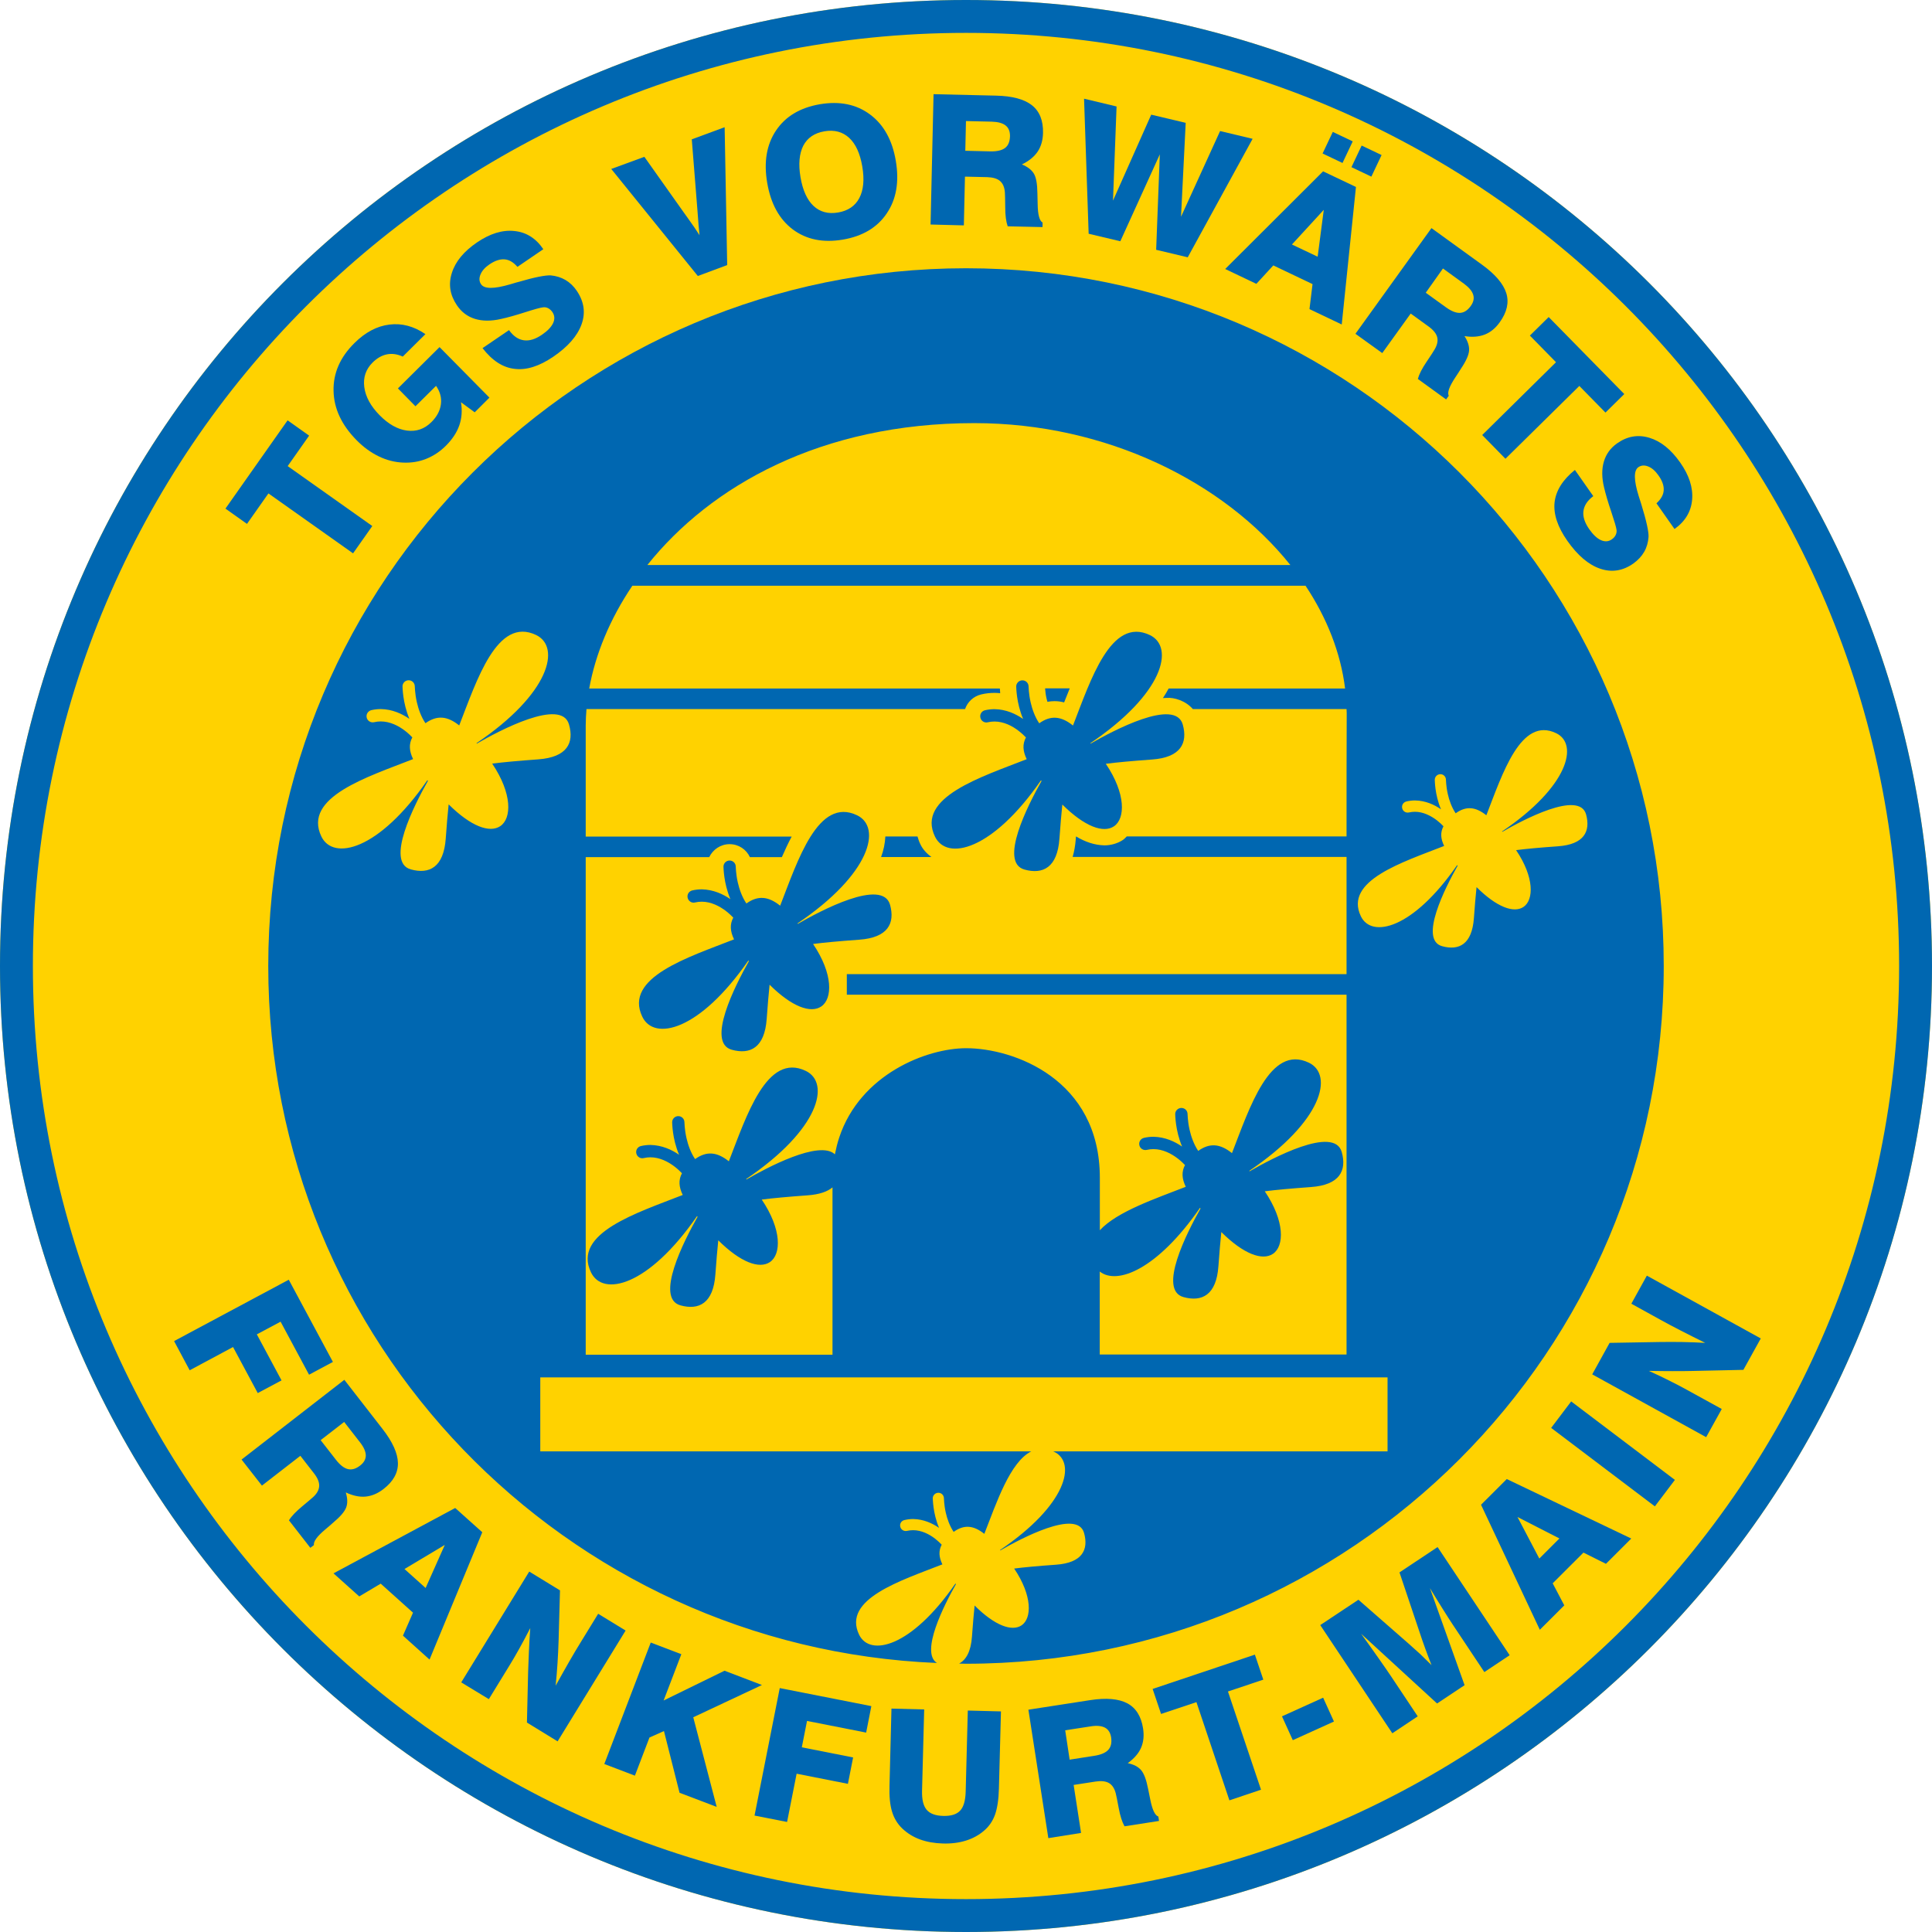 <?xml version="1.0" encoding="utf-8"?>
<svg width="677px" height="677px" viewBox="0 0 677 677" version="1.1" xmlns="http://www.w3.org/2000/svg" xmlns:xlink="http://www.w3.org/1999/xlink">
    <g id="Hessen" stroke="none" stroke-width="1" fill="none" fill-rule="evenodd">
        <g id="229-TGS" transform="translate(0, -8)" fill-rule="nonzero">
            <g id="229_tgs" transform="translate(0, 8)">
                <path d="M677,338.485 C677,525.431 525.468,677 338.5,677 C151.562,677 0,525.431 0,338.485 C0,151.539 151.532,0 338.5,0 C525.468,-0.03 677,151.539 677,338.485 Z" id="Path" fill="#FFD200"></path>
                <path d="M0,338.5 C0,151.562 151.539,0 338.515,0 L338.515,0 C525.461,0 677,151.532 677,338.5 L677,338.5 C677,525.438 525.431,676.97 338.515,677 L338.515,677 C151.569,676.97 0,525.438 0,338.5 L0,338.5 Z M107.295,107.291 C48.125,166.489 11.524,248.196 11.524,338.5 L11.524,338.5 C11.524,428.804 48.095,510.511 107.295,569.709 L107.295,569.709 C166.496,628.877 248.206,665.477 338.515,665.477 L338.515,665.477 C428.823,665.477 510.534,628.907 569.705,569.709 L569.705,569.709 C628.875,510.511 665.476,428.804 665.476,338.5 L665.476,338.5 C665.476,248.196 628.905,166.489 569.705,107.291 L569.705,107.291 C510.504,48.123 428.794,11.523 338.515,11.523 L338.515,11.523 C248.206,11.523 166.496,48.123 107.295,107.291 L107.295,107.291 Z" id="Shape" fill="#0067B1"></path>
                <polygon id="Path" fill="#FFD200" points="471.34 403.29 471.34 403.26 469.66 403.74"></polygon>
                <g id="Group" transform="translate(94, 94)" fill="#0067B1">
                    <path d="M288.172,166.564 C288.143,166.504 288.083,166.474 288.053,166.445 C313.802,149.062 317.656,132.726 308.933,128.544 C295.282,122.004 288.172,144.344 281.989,160.232 C277.807,156.887 274.163,156.589 270.16,159.456 C268.606,157.156 267.68,154.438 267.143,152.079 C266.426,148.913 266.456,146.554 266.426,146.554 C266.426,145.359 265.47,144.403 264.275,144.403 C263.08,144.403 262.094,145.359 262.094,146.554 C262.124,146.703 262.094,152.228 264.514,157.933 C261.945,156.171 258.57,154.558 254.477,154.498 C253.402,154.498 252.296,154.618 251.131,154.886 C249.966,155.185 249.25,156.32 249.548,157.515 C249.817,158.679 251.012,159.396 252.147,159.097 C252.924,158.918 253.7,158.829 254.477,158.829 C257.763,158.829 260.78,160.412 262.991,162.144 C264.066,162.98 264.902,163.786 265.5,164.414 C264.245,166.773 264.395,169.162 265.769,172.03 C249.877,178.272 226.995,185.38 233.627,199.148 C237.749,207.75 253.671,204.166 270.787,179.436 C270.847,179.496 270.907,179.586 270.966,179.675 C266.127,188.247 255.971,208.198 264.992,210.706 C271.474,212.498 276.522,209.99 277.239,199.895 C277.568,195.176 277.926,191.234 278.255,187.918 C286.111,195.713 292.653,198.013 296.327,195.564 C300.36,192.876 300.569,184.125 293.49,173.642 C297.373,173.135 302.69,172.657 309.65,172.149 C319.747,171.432 322.256,166.385 320.464,159.904 C317.805,150.406 295.849,162.144 288.172,166.564 Z" id="Path"></path>
                    <path d="M228.429,201.657 C228.011,200.821 227.772,199.954 227.503,199.118 L216.241,199.118 C216.122,201.478 215.644,203.897 214.748,206.316 L232.372,206.316 C230.699,205.062 229.265,203.538 228.429,201.657 Z" id="Path"></path>
                    <path d="M185.563,229.731 C185.533,229.671 185.473,229.642 185.444,229.582 C211.193,212.2 215.046,195.863 206.324,191.682 C192.673,185.141 185.563,207.481 179.38,223.37 C175.198,220.025 171.553,219.726 167.55,222.593 C165.997,220.293 165.071,217.576 164.533,215.216 C163.816,212.08 163.846,209.691 163.816,209.691 C163.816,208.496 162.861,207.541 161.666,207.541 C160.471,207.541 159.515,208.496 159.515,209.691 C159.545,209.84 159.515,215.336 161.935,221.07 C159.366,219.308 155.99,217.725 151.898,217.635 C150.822,217.635 149.717,217.755 148.552,218.024 C147.387,218.322 146.67,219.457 146.969,220.652 C147.268,221.817 148.433,222.533 149.568,222.235 C150.344,222.056 151.121,221.966 151.898,221.966 C155.184,221.966 158.201,223.549 160.441,225.281 C161.516,226.117 162.353,226.924 162.95,227.551 C161.696,229.91 161.845,232.3 163.219,235.167 C147.327,241.409 124.446,248.517 131.077,262.285 C135.199,270.887 151.121,267.303 168.237,242.574 C168.297,242.633 168.357,242.723 168.417,242.813 C163.578,251.384 153.421,271.335 162.413,273.844 C168.895,275.636 173.943,273.127 174.66,263.032 C174.988,258.313 175.347,254.371 175.676,251.056 C183.532,258.851 190.074,261.15 193.748,258.701 C197.781,256.013 197.99,247.263 190.91,236.78 C194.793,236.272 200.081,235.794 207.071,235.286 C217.167,234.569 219.677,229.522 217.884,223.041 C215.196,213.574 193.24,225.281 185.563,229.731 Z" id="Path"></path>
                    <path d="M272.729,150.795 C272.818,151.153 272.908,151.541 273.027,151.93 C273.834,151.78 274.641,151.691 275.477,151.691 C276.672,151.691 277.777,151.84 278.882,152.139 C279.51,150.526 280.197,148.853 280.854,147.211 L272.221,147.211 C272.221,147.36 272.221,147.45 272.251,147.599 C272.311,148.405 272.43,149.51 272.729,150.795 Z" id="Path"></path>
                    <path d="M244.53,0 C109.48,0 0,109.46 0,244.485 C0,376.076 104.013,483.355 234.314,488.731 C228.399,484.998 236.823,468.452 240.975,461.105 C240.915,461.045 240.856,460.956 240.796,460.896 C225.263,483.355 210.805,486.611 207.041,478.816 C201.037,466.302 221.797,459.851 236.226,454.176 C234.971,451.578 234.851,449.427 235.987,447.277 C235.449,446.709 234.672,445.963 233.716,445.216 C231.685,443.633 228.937,442.2 225.95,442.2 C225.263,442.2 224.546,442.289 223.829,442.439 C222.783,442.677 221.708,442.05 221.469,441.005 C221.2,439.93 221.857,438.884 222.933,438.646 C223.978,438.407 224.994,438.287 225.95,438.287 C229.654,438.347 232.731,439.78 235.061,441.393 C232.85,436.196 232.91,431.179 232.85,431.059 C232.85,429.984 233.716,429.088 234.822,429.088 C235.897,429.088 236.763,429.954 236.763,431.059 C236.793,431.059 236.763,433.21 237.42,436.077 C237.898,438.227 238.765,440.676 240.169,442.797 C243.813,440.169 247.129,440.467 250.922,443.484 C255.194,432.553 259.944,418.277 267.382,414.573 L95.321,414.573 L95.321,388.649 L392.216,388.649 L392.216,414.573 L275.029,414.573 C275.148,414.633 275.268,414.663 275.387,414.723 C283.303,418.516 279.808,433.359 256.419,449.158 C256.449,449.218 256.479,449.248 256.538,449.278 C263.528,445.246 283.483,434.584 285.872,443.185 C287.515,449.069 285.215,453.638 276.045,454.295 C269.712,454.743 264.872,455.191 261.377,455.639 C267.8,465.167 267.621,473.111 263.946,475.56 C260.601,477.77 254.656,475.71 247.517,468.601 C247.218,471.618 246.89,475.202 246.591,479.473 C246.233,484.699 244.53,487.656 242.08,488.94 C242.887,488.94 243.664,489 244.47,489 C379.52,489 489,379.54 489,244.515 C489.06,109.46 379.58,0 244.53,0 Z M247.398,54.267 C293.818,54.267 335.011,74.994 358.162,103.994 L132.84,103.994 C154.945,76.338 193.569,54.267 247.398,54.267 Z M94.634,172.089 C87.673,172.597 82.356,173.075 78.473,173.583 C85.553,184.096 85.343,192.816 81.281,195.504 C77.607,197.953 71.065,195.654 63.209,187.859 C62.88,191.174 62.521,195.116 62.193,199.835 C61.476,209.93 56.428,212.439 49.946,210.647 C40.954,208.138 51.111,188.187 55.95,179.616 C55.89,179.556 55.83,179.466 55.77,179.377 C38.684,204.106 22.732,207.69 18.61,199.118 C12.008,185.32 34.86,178.242 50.752,172 C49.378,169.133 49.229,166.743 50.483,164.384 C49.886,163.757 49.049,162.95 47.974,162.114 C45.734,160.382 42.717,158.799 39.431,158.799 C38.654,158.799 37.877,158.888 37.101,159.068 C35.936,159.336 34.771,158.62 34.502,157.485 C34.203,156.32 34.95,155.155 36.085,154.856 C37.22,154.588 38.355,154.468 39.431,154.468 C43.523,154.528 46.899,156.141 49.468,157.903 C47.048,152.198 47.078,146.673 47.048,146.524 C47.048,145.329 48.004,144.373 49.199,144.373 C50.394,144.373 51.349,145.329 51.349,146.524 C51.379,146.524 51.349,148.883 52.066,152.049 C52.604,154.408 53.53,157.126 55.083,159.426 C59.116,156.559 62.731,156.858 66.913,160.203 C73.096,144.344 80.206,121.974 93.857,128.514 C102.579,132.696 98.726,149.033 72.977,166.415 C73.006,166.474 73.066,166.504 73.096,166.564 C80.773,162.114 102.759,150.406 105.387,159.874 C107.239,166.325 104.73,171.343 94.634,172.089 Z M377.847,199.088 L300.838,199.088 C300.39,199.507 300.002,199.984 299.464,200.343 C297.552,201.597 295.222,202.224 292.982,202.224 C289.517,202.135 286.291,201.03 283.034,199.088 C283.005,199.477 282.975,199.865 282.945,200.253 C282.766,202.433 282.407,204.405 281.869,206.286 L377.847,206.286 C377.847,219.487 377.847,233.375 377.847,247.352 L202.739,247.352 L202.739,254.55 L377.847,254.55 C377.847,271.006 377.847,287.373 377.847,302.605 C377.847,304.845 377.847,307.055 377.847,309.235 L377.847,309.295 C377.847,314.223 377.847,318.971 377.847,323.541 C377.847,356.752 377.847,380.645 377.847,380.645 L291.369,380.645 C291.369,380.645 291.369,371.865 291.369,357.947 C291.369,355.916 291.369,353.796 291.369,351.556 C297.373,356.364 311.472,350.958 326.498,329.245 C326.558,329.305 326.647,329.395 326.677,329.484 C321.838,338.056 311.681,358.007 320.703,360.515 C327.185,362.307 332.233,359.799 332.95,349.704 C333.279,344.985 333.637,341.043 333.966,337.727 C341.822,345.523 348.364,347.822 352.038,345.373 C356.071,342.685 356.28,333.934 349.2,323.451 C353.084,322.944 358.401,322.466 365.361,321.958 C375.458,321.241 377.967,316.194 376.174,309.713 C373.546,300.245 351.56,311.983 343.883,316.433 C343.853,316.373 343.794,316.343 343.764,316.284 C369.513,298.901 373.367,282.565 364.644,278.383 C350.993,271.843 343.883,294.182 337.7,310.071 C333.518,306.726 329.873,306.428 325.871,309.295 C324.317,306.965 323.391,304.277 322.853,301.918 C322.137,298.782 322.166,296.393 322.137,296.393 C322.137,295.198 321.181,294.242 319.986,294.242 C318.791,294.242 317.805,295.198 317.805,296.393 C317.835,296.542 317.805,302.067 320.225,307.772 C317.656,306.01 314.28,304.427 310.188,304.337 C309.112,304.337 308.007,304.456 306.842,304.725 C305.677,305.024 304.96,306.159 305.259,307.354 C305.528,308.518 306.723,309.205 307.858,308.936 C308.635,308.757 309.411,308.668 310.188,308.668 C313.474,308.668 316.491,310.251 318.731,311.983 C319.807,312.819 320.643,313.625 321.24,314.253 C319.986,316.612 320.135,319.001 321.509,321.869 C310.994,325.99 297.433,330.53 291.399,337.1 C291.399,334.592 291.399,332.023 291.399,329.425 C291.399,325.93 291.399,322.376 291.399,318.703 C291.399,284.118 261.139,273.306 244.56,273.306 C230.759,273.306 207.459,282.385 200.081,304.576 L200.081,304.576 C199.453,306.458 198.975,308.429 198.557,310.489 C193.121,305.352 174.511,315.268 167.58,319.3 C167.55,319.24 167.491,319.21 167.461,319.151 C193.21,301.769 197.064,285.432 188.341,281.25 C174.69,274.71 167.58,297.05 161.397,312.938 C157.215,309.593 153.57,309.295 149.568,312.162 C148.014,309.862 147.088,307.144 146.551,304.785 C145.834,301.619 145.864,299.26 145.834,299.26 C145.834,298.065 144.878,297.109 143.683,297.109 C142.488,297.109 141.532,298.065 141.532,299.26 C141.562,299.409 141.532,304.934 143.952,310.639 C141.383,308.877 138.007,307.294 133.915,307.204 C132.84,307.204 131.734,307.324 130.569,307.592 C129.404,307.891 128.687,309.026 128.986,310.221 C129.285,311.385 130.45,312.102 131.585,311.804 C132.362,311.624 133.138,311.535 133.915,311.535 C137.201,311.535 140.218,313.118 142.458,314.85 C143.534,315.686 144.37,316.493 144.967,317.12 C143.713,319.479 143.862,321.869 145.236,324.736 C129.345,330.978 106.463,338.086 113.094,351.854 C117.217,360.456 133.138,356.872 150.255,332.142 C150.314,332.202 150.374,332.292 150.434,332.381 C145.595,340.953 135.438,360.904 144.43,363.412 C150.912,365.204 155.96,362.696 156.677,352.601 C157.006,347.882 157.364,343.94 157.693,340.625 C165.549,348.42 172.091,350.719 175.765,348.27 C179.798,345.582 180.007,336.831 172.927,326.348 C176.811,325.841 182.128,325.363 189.088,324.855 C193.121,324.556 195.929,323.571 197.721,322.078 C197.721,324.318 197.721,326.528 197.721,328.708 C197.721,357.678 197.721,380.705 197.721,380.705 L111.242,380.705 C111.242,380.705 111.242,372.253 111.242,358.604 C111.242,352.033 111.242,344.208 111.242,335.577 C111.242,298.752 111.242,246.397 111.242,206.346 L154.526,206.346 C155.811,203.688 158.499,201.806 161.666,201.806 C164.832,201.806 167.521,203.658 168.775,206.346 L179.977,206.346 C181.052,203.867 182.188,201.448 183.412,199.148 L111.242,199.148 C111.242,183.05 111.242,169.401 111.242,160.232 C111.242,158.351 111.362,156.41 111.511,154.468 L244.171,154.468 C245.038,151.959 247.099,149.988 249.847,149.331 C251.46,148.943 253.013,148.794 254.597,148.794 C255.254,148.794 255.881,148.853 256.479,148.913 C256.419,148.286 256.389,147.808 256.389,147.48 L256.359,147.36 L256.359,147.27 L112.467,147.27 C114.618,135.324 119.696,122.929 127.582,111.252 L363.479,111.252 C370.947,122.481 375.786,134.697 377.339,147.27 L315.505,147.27 C314.908,148.375 314.25,149.51 313.504,150.615 C313.892,150.586 314.28,150.556 314.669,150.556 C317.536,150.317 321.509,151.601 323.989,154.468 L377.847,154.468 C377.847,154.946 377.907,155.424 377.907,155.902 C377.847,168.087 377.847,182.961 377.847,199.088 Z M451.929,202.553 C445.596,203.001 440.757,203.449 437.262,203.897 C443.685,213.424 443.505,221.369 439.831,223.818 C436.485,226.028 430.541,223.967 423.402,216.859 C423.103,219.845 422.774,223.429 422.476,227.73 C421.818,236.899 417.248,239.199 411.333,237.556 C403.149,235.286 412.379,217.157 416.77,209.362 C416.71,209.303 416.651,209.213 416.591,209.153 C401.058,231.613 386.6,234.868 382.866,227.073 C376.862,214.559 397.622,208.108 412.05,202.433 C410.796,199.835 410.676,197.685 411.811,195.534 C411.274,194.967 410.497,194.22 409.541,193.474 C407.51,191.92 404.762,190.457 401.804,190.457 C401.117,190.457 400.4,190.547 399.713,190.696 C398.668,190.935 397.593,190.308 397.354,189.233 C397.085,188.157 397.742,187.112 398.817,186.843 C399.863,186.604 400.878,186.485 401.834,186.485 C405.538,186.545 408.615,187.978 410.945,189.591 C408.735,184.394 408.794,179.377 408.765,179.257 C408.765,178.182 409.631,177.286 410.736,177.286 C411.811,177.286 412.678,178.152 412.678,179.257 C412.708,179.257 412.678,181.408 413.335,184.275 C413.813,186.425 414.679,188.874 416.083,190.995 C419.727,188.366 423.043,188.665 426.837,191.682 C432.453,177.256 438.905,156.947 451.302,162.92 C459.218,166.713 455.723,181.557 432.333,197.356 C432.363,197.386 432.393,197.446 432.453,197.476 C439.413,193.444 459.397,182.781 461.787,191.383 C463.4,197.326 461.1,201.896 451.929,202.553 Z" id="Shape"></path>
                </g>
                <g id="Group" transform="translate(79, 33)" fill="#0067B1">
                    <polygon id="Path" points="44.716 160.899 15.064 139.9 7.547 150.579 0 145.225 21.776 114.295 29.323 119.65 21.806 130.329 51.457 151.327"></polygon>
                    <path d="M87.343,111.484 L82.54,107.954 C83.018,110.856 82.809,113.578 81.944,116.06 C81.079,118.543 79.527,120.906 77.29,123.15 C75.202,125.243 72.875,126.769 70.34,127.786 C67.804,128.803 65.119,129.222 62.286,129.102 C59.362,128.982 56.498,128.265 53.724,126.918 C50.95,125.572 48.355,123.688 45.939,121.235 C40.718,115.941 38.004,110.168 37.884,103.976 C37.735,97.784 40.181,92.16 45.223,87.195 C49.011,83.426 53.098,81.272 57.453,80.734 C61.808,80.195 66.014,81.302 70.071,84.084 L62.136,91.951 C60.227,91.083 58.378,90.814 56.588,91.173 C54.798,91.532 53.128,92.489 51.547,94.045 C49.19,96.408 48.206,99.279 48.653,102.659 C49.101,106.04 50.89,109.33 54.052,112.531 C57.155,115.671 60.347,117.466 63.628,117.885 C66.909,118.304 69.743,117.317 72.159,114.924 C74.098,113.009 75.202,110.915 75.5,108.672 C75.799,106.428 75.232,104.275 73.8,102.211 L66.581,109.36 L60.436,103.108 L75.023,88.631 L92.504,106.339 L87.343,111.484 Z" id="Path"></path>
                    <path d="M90.087,88.99 L99.365,82.678 C100.886,84.802 102.616,85.968 104.555,86.238 C106.494,86.507 108.612,85.879 110.909,84.293 C112.878,82.947 114.16,81.601 114.817,80.225 C115.443,78.849 115.383,77.563 114.578,76.366 C114.16,75.768 113.683,75.32 113.116,75.02 C112.55,74.721 111.953,74.602 111.326,74.691 C110.372,74.781 108.254,75.379 104.973,76.426 C101.691,77.473 98.857,78.281 96.471,78.789 C93.041,79.567 89.998,79.537 87.403,78.73 C84.807,77.922 82.689,76.337 81.108,73.973 C78.662,70.354 78.066,66.585 79.348,62.607 C80.601,58.628 83.555,55.069 88.178,51.928 C92.712,48.847 97.068,47.501 101.244,47.95 C105.42,48.368 108.791,50.492 111.386,54.321 L102.318,60.513 C100.916,58.898 99.424,58 97.813,57.881 C96.203,57.761 94.443,58.329 92.504,59.645 C90.952,60.692 89.908,61.889 89.371,63.175 C88.834,64.491 88.894,65.628 89.58,66.615 C90.714,68.29 94.085,68.29 99.723,66.645 C100.737,66.346 101.512,66.106 102.049,65.957 C102.169,65.927 102.318,65.897 102.527,65.837 C108.343,64.132 112.192,63.384 114.041,63.504 C115.92,63.684 117.621,64.222 119.172,65.119 C120.723,66.047 122.036,67.303 123.139,68.948 C125.675,72.717 126.242,76.606 124.78,80.674 C123.318,84.712 120.007,88.511 114.817,92.041 C109.924,95.361 105.42,96.767 101.363,96.258 C97.217,95.81 93.488,93.387 90.087,88.99 Z" id="Path"></path>
                    <path d="M165.528,63.713 L135.191,26.203 L146.795,21.956 L160.845,41.788 C161.083,42.117 161.471,42.655 162.008,43.403 C163.708,45.766 165.081,47.77 166.125,49.415 C166.005,48.458 165.916,47.351 165.797,46.035 C165.677,44.749 165.558,43.014 165.409,40.89 L163.41,15.824 L174.925,11.576 L175.82,59.885 L165.528,63.713 Z" id="Path"></path>
                    <path d="M189.84,31.079 C188.587,23.75 189.631,17.648 192.942,12.713 C196.253,7.777 201.384,4.726 208.275,3.53 C215.195,2.363 221.072,3.53 225.875,7.119 C230.677,10.679 233.69,16.123 234.913,23.421 C236.136,30.72 235.092,36.852 231.721,41.788 C228.38,46.753 223.22,49.804 216.299,50.971 C209.379,52.137 203.562,50.941 198.789,47.381 C194.076,43.822 191.093,38.408 189.84,31.079 Z M201.503,29.075 C202.279,33.651 203.8,37.032 206.067,39.155 C208.334,41.279 211.228,42.057 214.688,41.459 C218.178,40.86 220.654,39.185 222.116,36.403 C223.578,33.651 223.936,29.972 223.16,25.366 C222.385,20.789 220.863,17.439 218.566,15.315 C216.269,13.191 213.376,12.414 209.886,13.012 C206.396,13.61 203.949,15.285 202.488,18.037 C201.086,20.819 200.728,24.498 201.503,29.075 Z" id="Shape"></path>
                    <path d="M247.084,45.676 L248.128,0 L269.934,0.509 C275.721,0.628 279.927,1.765 282.612,3.889 C285.297,6.012 286.579,9.243 286.49,13.58 C286.43,16.153 285.804,18.336 284.61,20.131 C283.387,21.926 281.568,23.421 279.092,24.618 C281.061,25.426 282.463,26.502 283.268,27.819 C284.073,29.135 284.491,31.468 284.521,34.788 C284.551,35.715 284.581,36.972 284.61,38.557 C284.67,42.236 285.237,44.39 286.341,44.988 L286.311,46.574 L274.11,46.304 C273.543,44.689 273.245,42.476 273.245,39.664 C273.215,36.852 273.185,35.087 273.126,34.369 C272.977,32.575 272.41,31.288 271.425,30.421 C270.441,29.583 268.92,29.135 266.921,29.075 L259.135,28.895 L258.748,45.975 L247.084,45.676 Z M259.255,19.832 L267.935,20.041 C270.292,20.101 272.022,19.712 273.156,18.875 C274.289,18.037 274.856,16.661 274.916,14.747 C274.945,13.072 274.438,11.815 273.394,10.978 C272.35,10.14 270.71,9.692 268.502,9.632 L259.493,9.422 L259.255,19.832 Z" id="Shape"></path>
                    <polygon id="Path" points="302.479 48.907 300.868 1.585 312.263 4.307 311.01 37.301 324.404 7.179 336.485 10.051 334.845 42.954 348.537 12.922 359.932 15.644 337.201 57.163 326.134 54.53 327.417 21.088 313.576 51.539"></polygon>
                    <path d="M384.631,27.041 L396.146,32.515 L391.164,80.704 L379.858,75.32 L380.932,66.555 L367.181,60.004 L361.244,66.465 L350.326,61.261 L384.631,27.041 Z M373.713,52.676 L382.722,56.953 L384.87,40.531 L373.713,52.676 Z M384.452,20.789 L388.032,13.221 L395.012,16.542 L391.433,24.109 L384.452,20.789 Z M394.565,25.575 L398.144,18.007 L405.125,21.328 L401.545,28.895 L394.565,25.575 Z" id="Shape"></path>
                    <path d="M395.967,83.964 L422.605,46.933 L440.295,59.735 C444.978,63.115 447.812,66.465 448.826,69.726 C449.84,73.016 449.065,76.396 446.529,79.926 C445.038,82.02 443.278,83.456 441.279,84.233 C439.28,85.011 436.894,85.221 434.179,84.772 C435.343,86.567 435.88,88.242 435.79,89.797 C435.701,91.353 434.746,93.506 432.897,96.258 C432.419,97.036 431.733,98.113 430.868,99.399 C428.84,102.48 428.094,104.574 428.661,105.681 L427.736,106.967 L417.832,99.788 C418.28,98.143 419.294,96.139 420.875,93.805 C422.456,91.472 423.411,90.007 423.769,89.348 C424.663,87.793 424.932,86.387 424.604,85.131 C424.276,83.874 423.291,82.648 421.651,81.452 L415.327,76.875 L405.363,90.724 L395.967,83.964 Z M420.607,69.576 L427.646,74.661 C429.556,76.037 431.196,76.695 432.598,76.636 C434,76.576 435.253,75.768 436.357,74.243 C437.341,72.897 437.64,71.551 437.222,70.264 C436.834,68.978 435.73,67.692 433.941,66.376 L426.632,61.081 L420.607,69.576 Z" id="Shape"></path>
                    <polygon id="Path" points="440.384 119.44 466.247 93.925 457.089 84.592 463.681 78.101 490.171 105.082 483.578 111.573 474.42 102.241 448.528 127.756"></polygon>
                    <path d="M472.869,131.675 L479.312,140.858 C477.224,142.413 476.091,144.178 475.852,146.122 C475.614,148.067 476.3,150.16 477.91,152.464 C479.283,154.408 480.655,155.694 482.027,156.292 C483.429,156.891 484.682,156.801 485.845,155.963 C486.442,155.545 486.889,155.036 487.158,154.468 C487.426,153.9 487.546,153.301 487.456,152.673 C487.337,151.716 486.71,149.622 485.607,146.332 C484.503,143.071 483.668,140.259 483.101,137.866 C482.266,134.427 482.236,131.405 483.011,128.773 C483.787,126.141 485.308,124.017 487.635,122.372 C491.185,119.859 494.944,119.201 498.941,120.398 C502.938,121.594 506.518,124.466 509.739,129.042 C512.901,133.529 514.303,137.866 513.945,142.084 C513.587,146.272 511.529,149.712 507.771,152.374 L501.447,143.37 C503.028,141.935 503.893,140.409 503.982,138.824 C504.101,137.208 503.475,135.444 502.103,133.529 C501.029,132.004 499.836,130.957 498.523,130.448 C497.211,129.94 496.077,130.029 495.093,130.717 C493.452,131.884 493.482,135.264 495.242,140.888 C495.57,141.905 495.809,142.682 495.988,143.221 C496.017,143.34 496.047,143.49 496.137,143.699 C497.927,149.502 498.762,153.331 498.672,155.186 C498.523,157.07 498.046,158.805 497.151,160.361 C496.256,161.916 495.003,163.262 493.392,164.429 C489.693,167.061 485.786,167.659 481.729,166.283 C477.672,164.907 473.824,161.647 470.214,156.502 C466.814,151.656 465.322,147.169 465.74,143.071 C466.217,138.913 468.574,135.144 472.869,131.675 Z" id="Path"></path>
                </g>
                <g id="Group" transform="translate(61, 447)" fill="#0067B1">
                    <polygon id="Path" points="0 22.935 40.19 1.432 55.657 30.242 47.296 34.715 37.323 16.135 28.993 20.579 37.652 36.713 29.321 41.157 20.662 25.022 5.464 33.164"></polygon>
                    <path d="M23.648,64.45 L59.658,36.505 L73.035,53.713 C76.588,58.276 78.379,62.273 78.439,65.673 C78.499,69.102 76.797,72.145 73.393,74.769 C71.362,76.35 69.272,77.215 67.122,77.423 C64.973,77.632 62.644,77.125 60.165,75.962 C60.792,78.02 60.852,79.75 60.315,81.211 C59.777,82.672 58.254,84.462 55.716,86.579 C55.03,87.206 54.074,88.011 52.88,89.025 C50.073,91.381 48.789,93.2 48.998,94.423 L47.744,95.378 L40.25,85.744 C41.145,84.283 42.698,82.672 44.848,80.883 C46.998,79.094 48.341,77.96 48.879,77.453 C50.163,76.23 50.82,74.948 50.849,73.636 C50.879,72.323 50.282,70.892 49.028,69.281 L44.251,63.138 L30.784,73.576 L23.648,64.45 Z M51.357,57.65 L56.702,64.51 C58.135,66.359 59.538,67.462 60.912,67.79 C62.285,68.118 63.689,67.731 65.212,66.538 C66.525,65.524 67.182,64.331 67.182,62.989 C67.152,61.646 66.495,60.096 65.122,58.366 L59.598,51.268 L51.357,57.65 Z" id="Shape"></path>
                    <path d="M98.504,81.42 L107.999,89.92 L89.517,134.537 L80.201,126.156 L83.724,118.104 L72.407,107.933 L64.883,112.407 L55.866,104.325 L98.504,81.42 Z M80.738,102.804 L88.143,109.455 L94.861,94.364 L80.738,102.804 Z" id="Shape"></path>
                    <path d="M100.624,142.529 L124.451,103.698 L135.23,110.29 L134.753,127.528 C134.663,130.331 134.544,133.075 134.364,135.789 C134.185,138.473 133.976,141.128 133.708,143.693 C135.38,140.68 136.962,137.847 138.455,135.252 C139.948,132.628 141.322,130.361 142.516,128.423 L148.607,118.491 L158.222,124.367 L134.394,163.198 L123.645,156.606 L124.063,138.801 C124.123,136.714 124.212,134.358 124.332,131.793 C124.451,129.228 124.601,126.454 124.81,123.502 C123.436,126.156 122.152,128.602 120.898,130.838 C119.644,133.075 118.509,135.044 117.464,136.714 L110.298,148.405 L100.624,142.529 Z" id="Path"></path>
                    <polygon id="Path" points="150.757 171.131 167.03 128.572 177.749 132.658 171.539 148.882 192.888 138.444 205.996 143.454 181.929 154.757 190.141 186.162 177.122 181.211 171.658 159.589 166.582 161.855 161.476 175.217"></polygon>
                    <polygon id="Path" points="203.398 189.204 212.236 144.528 244.334 150.85 242.513 160.126 221.791 156.04 219.969 165.285 237.944 168.834 236.123 178.08 218.148 174.531 214.804 191.441"></polygon>
                    <path d="M251.381,151.715 L262.847,152.014 L262.1,180.436 C262.011,183.567 262.548,185.804 263.713,187.176 C264.877,188.548 266.818,189.264 269.565,189.324 C272.282,189.383 274.223,188.787 275.447,187.474 C276.671,186.192 277.298,183.955 277.388,180.824 L278.134,152.401 L289.749,152.699 L289.033,179.75 C288.943,183.567 288.465,186.58 287.689,188.846 C286.883,191.083 285.599,192.992 283.837,194.483 C282.016,196.064 279.866,197.227 277.477,197.972 C275.089,198.718 272.372,199.076 269.386,198.987 C266.4,198.897 263.713,198.42 261.354,197.555 C258.995,196.69 256.935,195.408 255.173,193.737 C253.471,192.097 252.277,190.129 251.59,187.832 C250.873,185.536 250.575,182.494 250.694,178.736 L251.381,151.715 Z" id="Path"></path>
                    <path d="M306.351,197.108 L299.364,152.103 L320.922,148.763 C326.625,147.868 330.984,148.256 334.03,149.866 C337.046,151.477 338.897,154.429 339.554,158.694 C339.942,161.229 339.703,163.466 338.837,165.464 C337.971,167.433 336.419,169.222 334.179,170.833 C336.269,171.28 337.822,172.085 338.837,173.248 C339.852,174.411 340.688,176.618 341.316,179.869 C341.525,180.794 341.763,181.987 342.062,183.538 C342.779,187.146 343.704,189.145 344.899,189.532 L345.137,191.083 L333.045,192.962 C332.209,191.471 331.522,189.324 331.014,186.58 C330.507,183.806 330.148,182.106 329.969,181.39 C329.521,179.66 328.715,178.468 327.61,177.811 C326.476,177.155 324.923,176.976 322.923,177.275 L315.219,178.468 L317.817,195.288 L306.351,197.108 Z M313.816,169.61 L322.415,168.268 C324.744,167.91 326.386,167.224 327.342,166.18 C328.297,165.166 328.626,163.705 328.357,161.826 C328.118,160.185 327.371,159.022 326.207,158.396 C325.013,157.77 323.341,157.591 321.161,157.949 L312.263,159.32 L313.816,169.61 Z" id="Shape"></path>
                    <polygon id="Path" points="369.801 183.866 358.245 149.449 345.854 153.594 342.898 144.826 378.729 132.807 381.685 141.575 369.293 145.721 380.878 180.138"></polygon>
                    <polygon id="Path" points="392.016 162.78 388.224 154.429 402.645 147.898 406.437 156.249"></polygon>
                    <path d="M426.891,160.364 L401.63,122.458 L415.007,113.57 L432.295,128.691 C433.818,130.033 435.281,131.345 436.684,132.628 C438.058,133.94 439.372,135.223 440.626,136.475 C439.909,134.716 439.222,132.837 438.506,130.898 C437.789,128.93 437.043,126.812 436.296,124.516 L429.399,103.997 L442.746,95.109 L468.006,133.016 L459.138,138.921 L447.941,122.1 C447.165,120.907 446.06,119.237 444.716,117.06 C443.343,114.883 441.79,112.347 440.058,109.484 L452.211,143.514 L442.567,149.926 L415.962,125.5 C418.321,128.781 420.441,131.733 422.292,134.387 C424.144,137.012 425.577,139.1 426.592,140.621 L435.789,154.429 L426.891,160.364 Z" id="Path"></path>
                    <path d="M457.974,80.287 L466.991,71.28 L510.615,92.127 L501.747,100.984 L493.864,97.048 L483.085,107.814 L487.146,115.539 L478.576,124.098 L457.974,80.287 Z M478.397,99.135 L485.444,92.097 L470.753,84.581 L478.397,99.135 Z" id="Shape"></path>
                    <polygon id="Path" points="518.886 80.853 482.547 53.355 489.564 44.08 525.902 71.578"></polygon>
                    <path d="M536.861,56.606 L496.939,34.596 L503.031,23.561 L520.319,23.263 C523.126,23.203 525.873,23.233 528.59,23.263 C531.307,23.322 533.934,23.412 536.532,23.561 C533.427,22.04 530.56,20.579 527.873,19.207 C525.186,17.835 522.857,16.582 520.856,15.479 L510.645,9.842 L516.079,0 L556,22.01 L549.909,33.015 L532.083,33.403 C529.993,33.463 527.634,33.463 525.066,33.463 C522.498,33.463 519.722,33.433 516.766,33.373 C519.483,34.596 521.991,35.789 524.26,36.952 C526.559,38.085 528.56,39.159 530.292,40.113 L542.325,46.734 L536.861,56.606 Z" id="Path"></path>
                </g>
            </g>
        </g>
    </g>
</svg>
